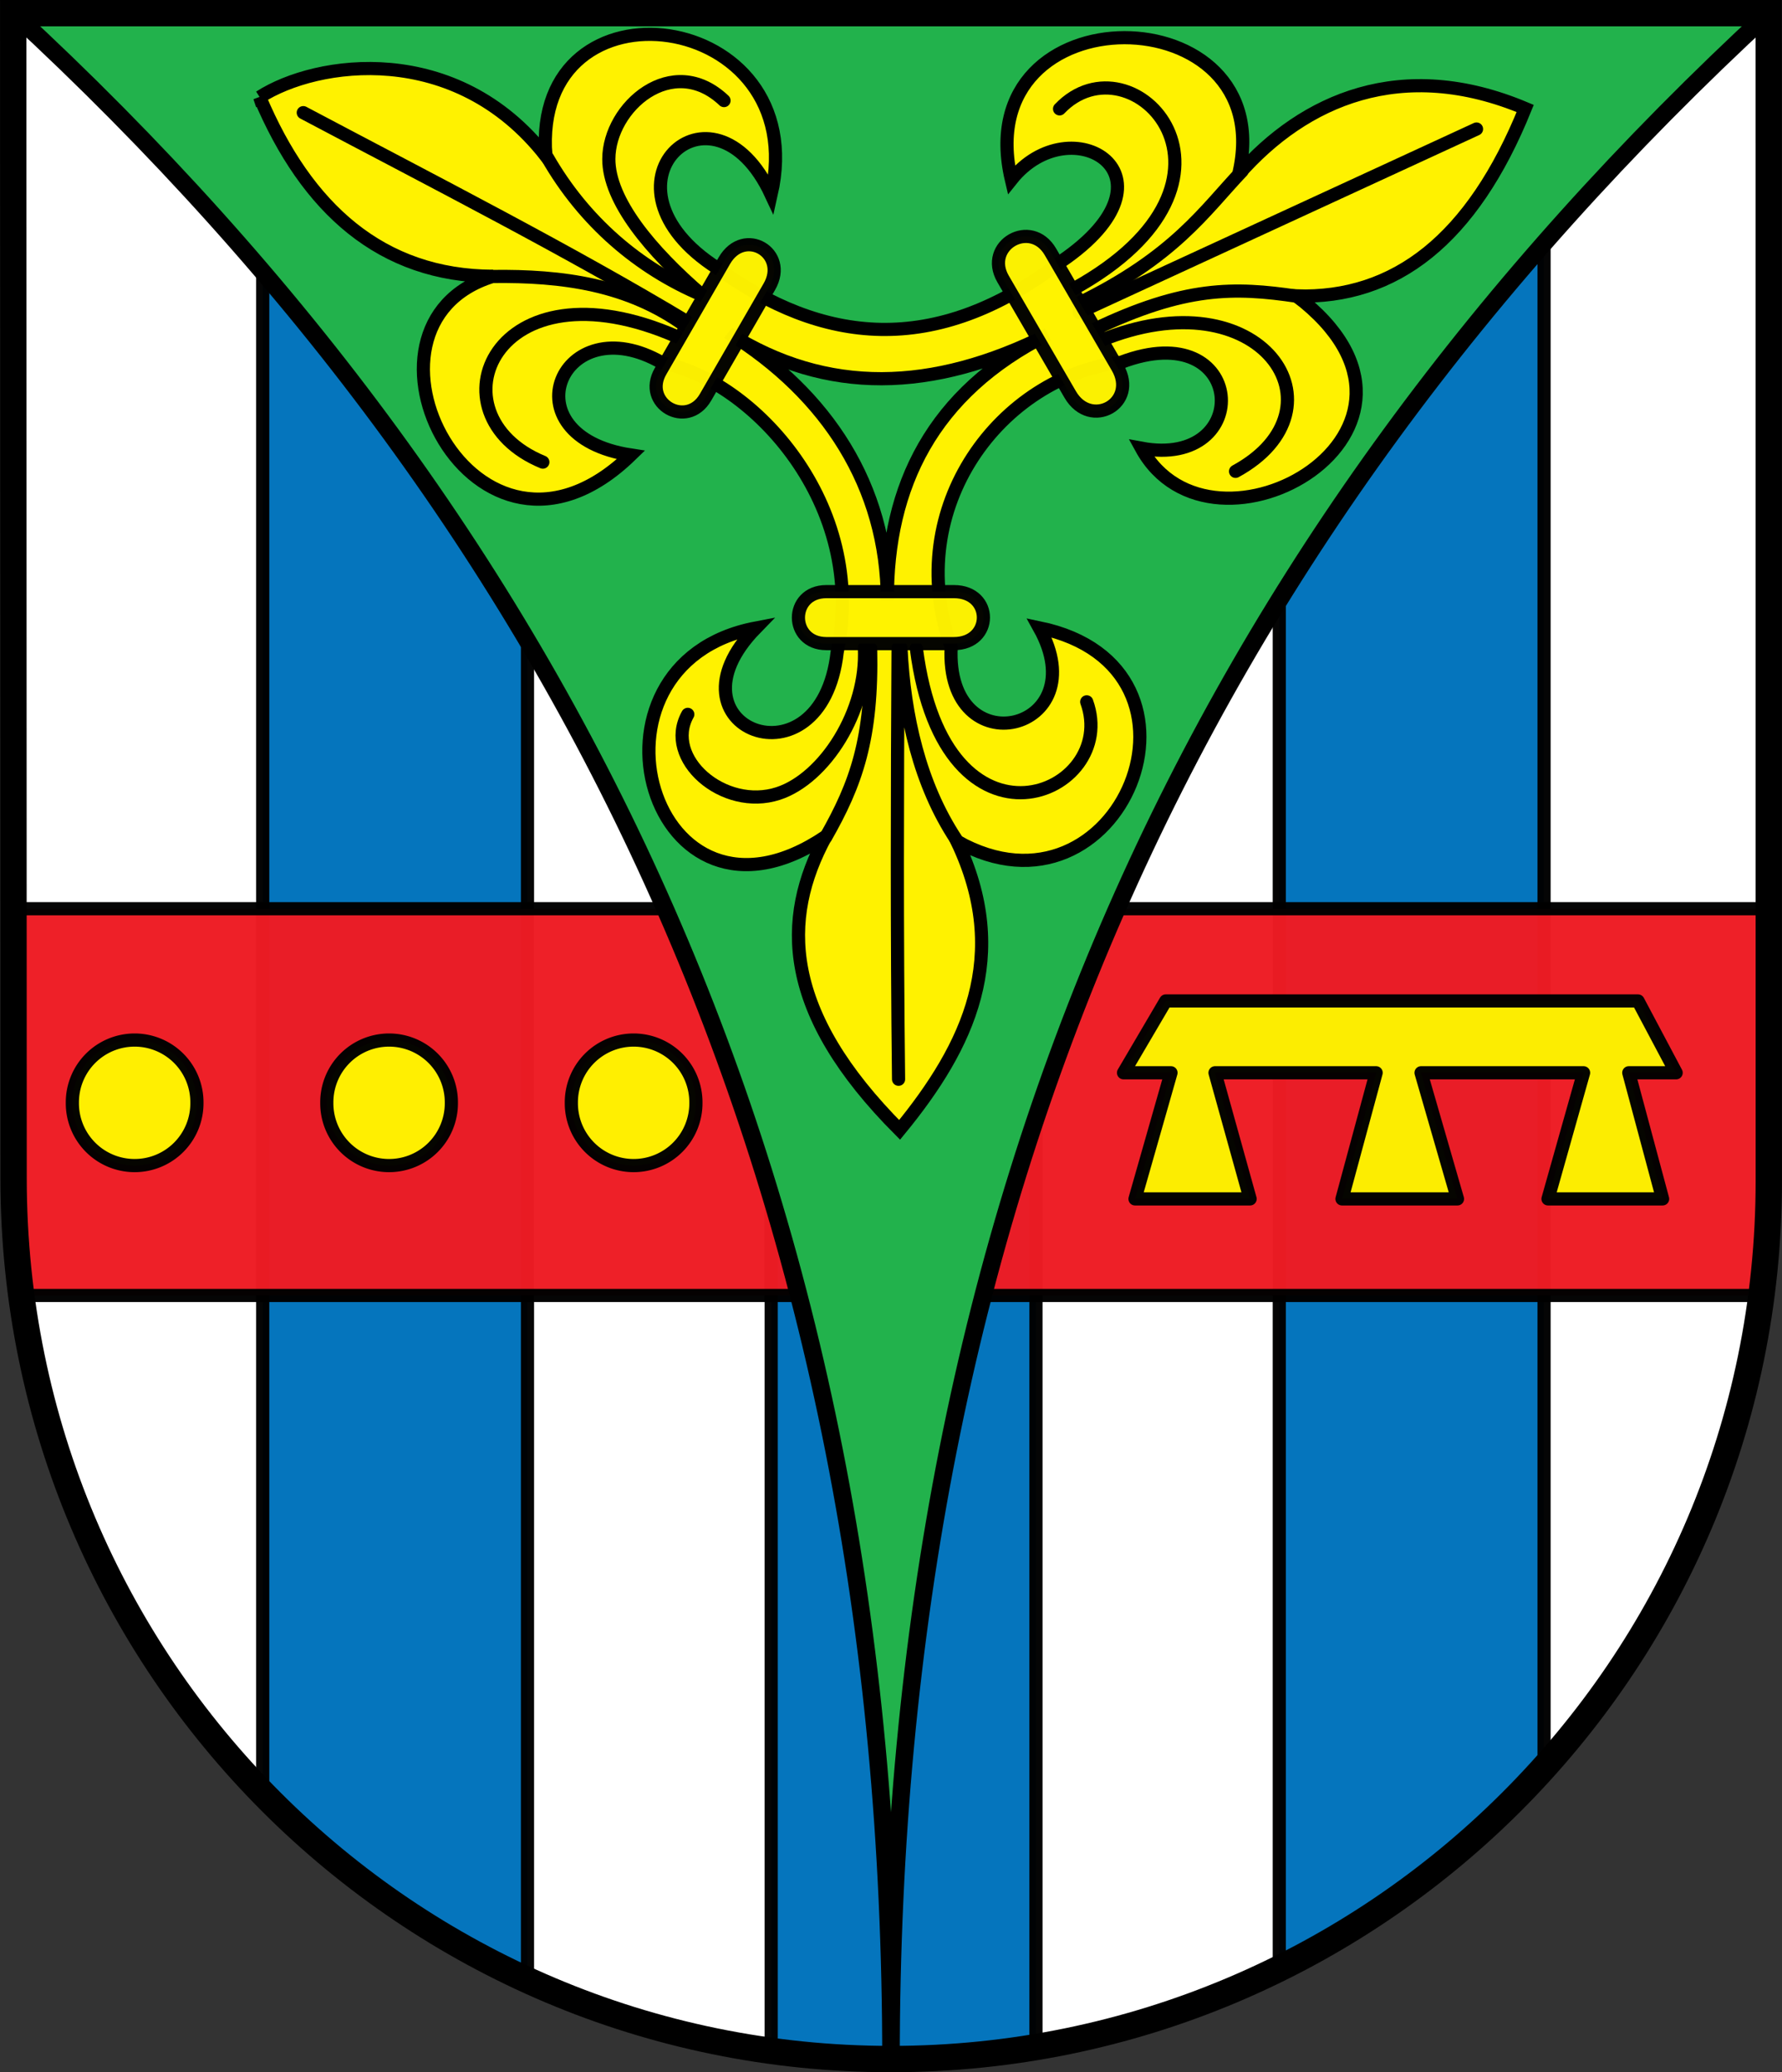 <svg xmlns="http://www.w3.org/2000/svg" width="719.313" height="836.219"><rect width="100%" height="100%" fill="#333333" stroke="none"/><path d="M704.3 119.567H-4.33v470.905c0 196.937 158.829 354.33 354.33 354.33 195.501 0 354.387-159.448 354.361-354.33z" style="fill:#fff;fill-opacity:1;fill-rule:nonzero;stroke:none;display:inline" transform="translate(9.656 -114.25)"/><path d="M96.39 119.578V837.86c30.489 31.362 66.67 57.089 106.875 75.47v-793.75H96.39zM301.64 119.578V941.86a355.885 355.885 0 0 0 48.375 3.313c19.923 0 39.45-1.668 58.5-4.844v-820.75H301.64zM506.734 119.578V908.61c40.603-20.079 76.86-47.713 106.875-81.093V119.578H506.734z" style="opacity:.98;fill:#0072bc;fill-opacity:1;stroke:#000;stroke-width:5.315;stroke-linecap:round;stroke-linejoin:round;stroke-miterlimit:4;stroke-opacity:1;stroke-dasharray:none;display:inline" transform="translate(9.656 -114.25)"/><path d="m-4.203 480.953.03 109.094a360.63 360.63 0 0 0 3.126 46.969h702.406a357.803 357.803 0 0 0 2.969-46.188V480.953H-4.203z" style="opacity:.98;fill:#ed1c24;fill-opacity:1;stroke:#000;stroke-width:5.315;stroke-linecap:round;stroke-linejoin:round;stroke-miterlimit:4;stroke-opacity:1;stroke-dasharray:none;display:inline" transform="translate(9.656 -114.25)"/><path d="M0 272.835a17.717 17.717 0 1 1-35.433 0 17.717 17.717 0 1 1 35.433 0z" transform="matrix(1.419 0 0 1.419 79.488 57.874)" style="opacity:.98;fill:#fff200;fill-opacity:1;stroke:#000;stroke-width:3.746;stroke-linecap:round;stroke-linejoin:round;stroke-miterlimit:4;stroke-opacity:1;stroke-dasharray:none;display:inline"/><path d="M0 272.835a17.717 17.717 0 1 1-35.433 0 17.717 17.717 0 1 1 35.433 0z" transform="matrix(1.419 0 0 1.419 182.195 57.874)" style="opacity:.98;fill:#fff200;fill-opacity:1;stroke:#000;stroke-width:3.746;stroke-linecap:round;stroke-linejoin:round;stroke-miterlimit:4;stroke-opacity:1;stroke-dasharray:none;display:inline"/><path d="M0 272.835a17.717 17.717 0 1 1-35.433 0 17.717 17.717 0 1 1 35.433 0z" transform="matrix(1.419 0 0 1.419 280.905 57.874)" style="opacity:.98;fill:#fff200;fill-opacity:1;stroke:#000;stroke-width:3.746;stroke-linecap:round;stroke-linejoin:round;stroke-miterlimit:4;stroke-opacity:1;stroke-dasharray:none;display:inline"/><path d="M460.895 518.177h190.65l15.384 28.978H647.81l13.656 50.896h-46.265l14.366-50.896h-65.612l14.711 50.896h-46.622l13.78-50.896H480.79l14.168 50.896h-46.466l14.528-50.896h-19.158z" style="opacity:.98;fill:#fcf001;fill-opacity:1;stroke:#000;stroke-width:5.315;stroke-linecap:round;stroke-linejoin:round;stroke-miterlimit:4;stroke-opacity:1;display:inline" transform="translate(9.656 -114.25)"/><path d="M-4.33 119.567C225.983 332.165 350 597.913 350 945.157c0-347.244 124.016-612.992 354.33-825.59z" style="fill:#22b24c;fill-opacity:1;stroke:#000;stroke-width:7.087;stroke-linecap:butt;stroke-linejoin:round;stroke-miterlimit:4;stroke-opacity:1;stroke-dasharray:none;display:inline" transform="translate(9.656 -114.25)"/><path d="M95.17 153.446c22.992-14.8 79.105-22.84 115.5 23.703-5.898-74.79 108.113-59.644 90.962 15.629-23.857-51.294-74.156-3.734-21.596 29.77 41.792 30.207 87.372 36.416 138.668-2.804 50.859-34.677 3.789-63.037-20.117-32.99-18.095-76.901 109.154-75.189 91.748-2.14 26.457-30.1 65.834-47.551 115.663-26.592-21.4 52.963-52.606 76.901-92.318 75.661 70.716 53.821-33.902 113.804-62.617 61.44 45.863 8.559 42.652-54.016-8.204-34.653-48.129 5.654-88.673 58.238-68.575 114.872-2.453 48.87 58.97 34.282 35.584-7.759 76.903 15.968 32.406 123.184-33.285 86.12 22.041 46.19 4.69 82.635-23.111 116.493-47.297-47.434-47.974-84.957-29.761-118.464-70.667 47.928-104.125-69.583-28.28-84.052-38.92 39.93 26.514 66.157 32.852 9.675 12.5-59.527-33.977-109.549-70.641-116.66-40.652-23.502-63.226 29.467-12.646 37.174-62.775 60.956-119.67-52.555-55.644-72.114-44.955-.155-75.226-27.273-94.182-72.31z" style="fill:#fff200;fill-opacity:1;stroke:#000;stroke-width:5.315;stroke-linecap:butt;stroke-linejoin:miter;stroke-miterlimit:4;stroke-opacity:1;stroke-dasharray:none;display:inline" transform="translate(9.656 -114.25)"/><path d="M284.53 248.685c39.642 24.655 63.813 61.797 64.008 107.687-.172-45.956 18.218-83.679 64.832-107.138-46.68 23.36-89.3 24.416-128.84-.55z" style="fill:#22b24c;fill-opacity:1;stroke:#000;stroke-width:5.315;stroke-linecap:butt;stroke-linejoin:miter;stroke-miterlimit:4;stroke-opacity:1;stroke-dasharray:none;display:inline" transform="translate(9.656 -114.25)"/><path d="M112.762 159.712c53.077 28.108 107.819 56.02 155.6 84.752M586.344 166.317l-160.45 73.97M341.783 375.913c.766 36.335-5.87 54.7-18.162 76.243M282.598 154.833c-20.812-19.718-46.44 2.52-46.5 23.562-.049 16.847 16.932 37.13 37.706 55.008" style="fill:none;stroke:#000;stroke-width:5.315;stroke-linecap:round;stroke-linejoin:miter;stroke-miterlimit:4;stroke-opacity:1;stroke-dasharray:none;display:inline" transform="translate(9.656 -114.25)"/><path d="M211.309 177.842c14.814 25.824 36.816 44.679 62.558 55.525M267.26 245.973c-23.167-16.998-50.079-20.51-78.065-20.153" style="fill:none;stroke:#000;stroke-width:5.315;stroke-linecap:round;stroke-linejoin:miter;stroke-miterlimit:4;stroke-opacity:1;stroke-dasharray:none;display:inline" transform="translate(9.656 -114.25)"/><path d="M263.851 250.229c-74.247-32.633-100.702 31.452-54.39 50.505M418.044 158.181c29.213-30.63 85.351 28.792 5.417 72.776" style="fill:none;stroke:#000;stroke-width:5.315;stroke-linecap:round;stroke-linejoin:miter;stroke-miterlimit:4;stroke-opacity:1;stroke-dasharray:none;display:inline" transform="translate(9.656 -114.25)"/><path d="M491.666 183.317c-15.07 15.899-27.17 34.53-66.233 53.484M513.85 233.795c-25.293-3.76-45.315-4.107-82.043 13.488" style="fill:none;stroke:#000;stroke-width:5.315;stroke-linecap:round;stroke-linejoin:miter;stroke-miterlimit:4;stroke-opacity:1;stroke-dasharray:none;display:inline" transform="translate(9.656 -114.25)"/><path d="M489.08 304.455c46.233-25.184 10.6-79.707-54.778-52.642M339.258 375.718c1.339 25.438-16.098 52.668-34.813 58.744-22.015 7.148-46.44-14.15-36.477-31.937M352.856 375.718c-.328 57.428-.502 115.085.194 174.049M354.021 375.718c1.334 27.49 7.577 55.03 22.242 77.215" style="fill:none;stroke:#000;stroke-width:5.315;stroke-linecap:round;stroke-linejoin:miter;stroke-miterlimit:4;stroke-opacity:1;stroke-dasharray:none;display:inline" transform="translate(9.656 -114.25)"/><path d="M429.002 397.474c13.53 37.327-57.304 67.483-68.765-21.561" style="fill:none;stroke:#000;stroke-width:5.315;stroke-linecap:round;stroke-linejoin:miter;stroke-miterlimit:4;stroke-opacity:1;stroke-dasharray:none;display:inline" transform="translate(9.656 -114.25)"/><path d="M323.912 352.991h51.477c15.981 0 15.795 20.98 0 20.98h-51.477c-15.02 0-15.054-20.98 0-20.98zM256.981 264.05l25.738-44.58c7.991-13.84 26.066-3.19 18.169 10.49l-25.738 44.58c-7.511 13.008-25.696 2.547-18.169-10.49zM414.364 215.888l27.073 46.577c8.406 14.46-10.803 25.25-19.11 10.959l-27.073-46.576c-7.9-13.592 11.193-24.581 19.11-10.96z" style="opacity:.98;fill:#fff200;fill-opacity:1;stroke:#000;stroke-width:5.315;stroke-linecap:round;stroke-linejoin:round;stroke-miterlimit:4;stroke-opacity:1;display:inline" transform="translate(9.656 -114.25)"/><path d="m704.33 590.827-.03-471.26H-4.33l.16 470.465C-3.992 786.97 155.119 945.158 350 945.158s354.33-158.053 354.33-354.33z" style="fill:none;stroke:#000;stroke-width:10.63;stroke-linecap:square;stroke-linejoin:miter;stroke-miterlimit:4;stroke-opacity:1;stroke-dasharray:none;display:inline" transform="translate(9.656 -114.25)"/></svg>